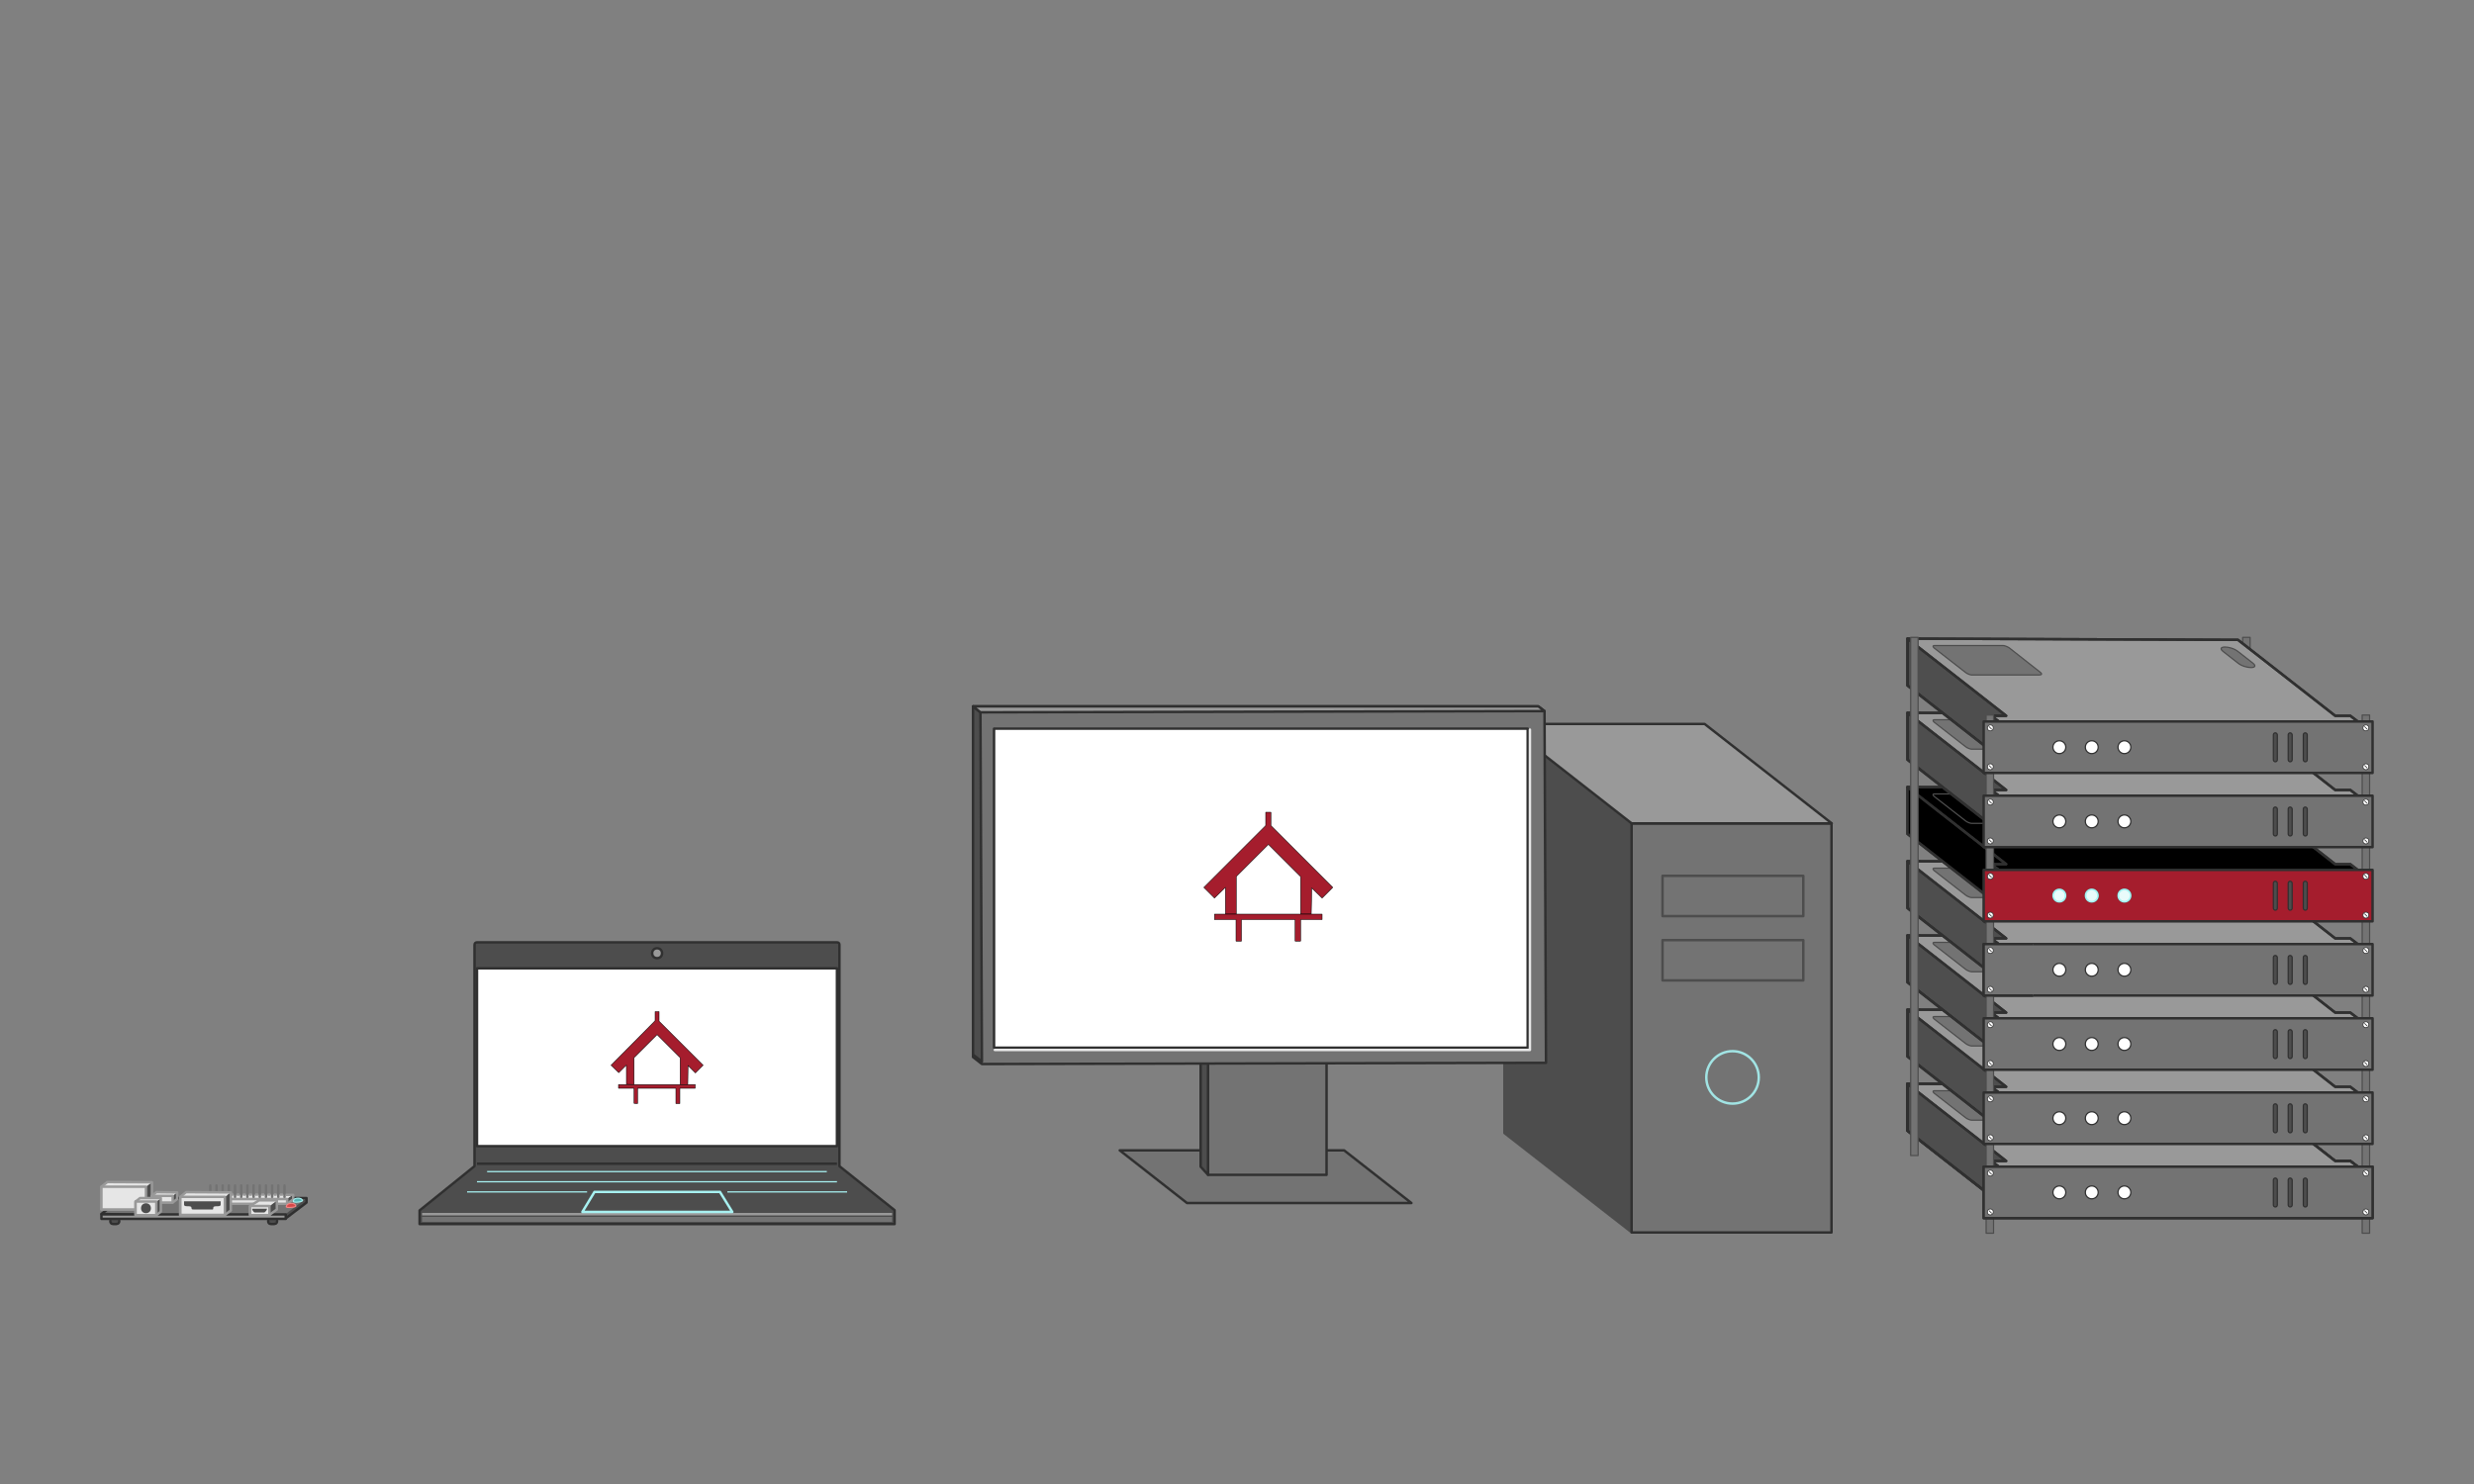 <svg xmlns="http://www.w3.org/2000/svg"
     xmlns:xlink="http://www.w3.org/1999/xlink"
     width="1000" height="600"
     viewBox="0 0 1000 600">
    <rect x="0" y="0" width="1000" height="600" fill="#808080" stroke="none"/>
    <style>/* <![CDATA[ */
      #pi { animation: fadein-pi 20s ease infinite forwards; }
      @keyframes fadein-pi {
       0%, 5%, 100% { opacity: 0; transform: scale(0.8); }
       7% { transform: scale(1); }
       10%, 98% { opacity: 1; }
       100% { opacity: 0; }
      }
      #green-led, #red-led { animation: blink-led 20s linear infinite forwards; }
      @keyframes blink-led {
        0%, 10%, 20%, 30%, 40%, 50%, 60%, 70%, 80%, 90%, 100% {
          stroke-opacity: 0;
          fill-opacity: .5;
        }
        5%, 15%, 25%, 35%, 45%, 55%, 65%, 75%, 85%, 95% {
          stroke-opacity: 1;
          fill-opacity: 1;
        }
      }
      #red-led { animation-delay: 1s; }

      #laptop { animation: fadein-laptop 20s ease infinite forwards; }
      @keyframes fadein-laptop {
       0%, 25% { opacity: 0; transform: scale(0.8); }
       27% { transform: scale(1); }
       30%, 98% { opacity: 1; }
       100% { opacity: 0; }
      }
      #back-keys, #mid-keys, #r-keys, #l-keys, #touchpad, #ring {
        animation: lightup 20s linear infinite forwards;
      }
      @keyframes lightup {
       0%, 27% { opacity: 0; }
       31%, 100% { opacity: 1; }
      }
      #mid-keys { animation-delay: 250ms; }
      #r-keys, #l-keys, #touchpad { animation-delay: 500ms; }
      #ring { animation-delay: 4.5s; }

      #laptop-screen, #pātaka-laptop,
      #pc-screen, #pātaka-pc, #reflection {
       animation: fadein-screen 20s linear infinite forwards;
      }
      @keyframes fadein-screen {
       0%, 28% { opacity: 0; }
       32%, 100% { opacity: 1; }
      }
      #laptop-screen { animation-delay: 0s; }
      #pātaka-laptop { animation-delay: 1s; }

      #pc-screen, #reflection { animation-delay: 4s; }
      #pātaka-pc { animation-delay: 5s; }
      #pc { animation: fadein-pc 20s linear infinite forwards; }
      @keyframes fadein-pc {
       0%, 45% { opacity: 0; transform: scale(0.8); }
       47% { transform: scale(1); }
       50%, 98% { opacity: 1; }
       100% { opacity: 0; }
      }
      #servers { animation: fadein-servers 20s linear infinite forwards; }
      @keyframes fadein-servers {
       0%, 65% { opacity: 0; }
       70%, 98% { opacity: 1; }
       100% { opacity: 0; }
      }
      .focused-server { animation: slot-in 20s ease infinite forwards; }
      @keyframes slot-in {
       0%, 66% { transform: translate(42px, 34px); }
       71%, 100% { transform: translate(0, 0); }
      }
      #light-a, #light-b, #light-c { animation: blink-lights 20s ease infinite forwards; }
      @keyframes blink-lights {
        0%, 60%, 70%, 75%, 85%, 90%, 100% {
          opacity: 0;
        }
        65%,80%,95% {
          opacity: 1;
        }
      }
      #light-b { animation-delay: 500ms }
      #light-c { animation-delay: 1s }
     /* ]]> */</style>
  <g id="pi"
    style="transform-origin: 75px 492.6px 0px;"
     stroke-linejoin="round" stroke-opacity="1">
    <path id="base"
        	fill="#737373"
        	d="M41 491h74.5l8.4-6.6H49.6z"/>
    <path id="base-side"
          fill="#4d4d4d"
          d="M115.5 492.6v-1.8l8.4-6.4v1.8z"/>
    <path id="base-outline"
          fill="none" stroke="#303030"
          d="M41 490.8l74.5 1.8 8.4-6.4v-1.8H49.4z"/>
    <g id="pi-backrow-sides"
       fill="#4d4d4d" stroke="none">
      <path id="backbox-side"
           d="M69.8 486.2v-2.7l1.8-1.4v2.7z"/>
      <path id="l-foot-fill"
         	 d="M44.6 492.6c0 1.4 1 2.3 1.8 2.3s1.8-1 1.8-2.3"/>
      <path id="r-foot-fill"
           d="M108.4 492.6c0 1.4 1 2.3 1.8 2.3s1.8-1 1.8-2.3"/>
      <path id="pinboard-side"
         	 d="M116.1 486.7v-1.9l2.4-1.8v1.8z"/>
      <path id="ethernet-side"
         	 d="M59 489v-9.2l2.4-1.8v9.1z"/>
    </g>
    <g id="pi-foot-outlines"
        fill="none" stroke="#303030" stroke-linecap="round">
      <path id="l-foot"
            d="M44.6 493.6c0 1.4 1 1.3 1.8 1.3s1.8 0 1.8-1.3"/>
      <path id="r-foot"
           	d="M108.4 493.6c0 1.4 1 1.3 1.8 1.3s1.8 0 1.8-1.3"/>
    </g>
    <g id="pi-backrow-tops" fill="#e6e6e6" stroke="none">
      <path id="backbox-top"
          	d="M61.4 483.5h8.4l1.8-1.4h-8.4z"/>
      <path id="ethernet-top"
            d="M41 479.8h18l2.4-1.8-18-.1z"/>
      <path id="pinboard-top"
          	d="M81.3 484.8H116l2.4-1.8-35 .1z"/>
    </g>
    <path id="pi-pin-gaps"
          fill="none" stroke="#999" stroke-linecap="butt"
          d="M93.15 483 h1.2 m1.3,0h1.2 m1.3,0h1.2 m1.3,0h1.2 m1.3,0h1.2 m1.3,0h1.2 m1.3,0h1.2 m1.3,0h1.2 m1.3,0h1.2"/>
    <path id="pi-pins"
          fill="#f5f5f5" stroke="#737373" stroke-linecap="round"
          d="M115 484v-4.7
            m-2.5,0v4.7 m-2.5,0v-4.7
            m-2.5,0v4.7 m-2.5,0v-4.7
            m-2.5,0v4.7 m-2.5,0v-4.7
            m-2.5,0v4.7 m-2.5,0v-4.7
            m-2.5,0v4.7 m-2.5,0v-4.7
            m-2.5,0v4.7 m-2.5,0v-4.7"/>

    <g id="pi-backrow-outlines"
       fill="none" stroke="#999">
      <path id="pinboard-outline"
          	d="M85.2 483l-2.4 1.8v1.8l33.3.1 2.4-1.8v-1.8h-3"/>
      <path id="backbox-outline"
            d="M63.2 482l-1.8 1.5v2.7h8.4l1.8-1.4v-2.7z"/>
      <path id="ethernet-outline"
          	d="M43.4 477.9l-2.4 1.9v9.2h18l2.4-1.9V478z"/>
    </g>
    <g id="pi-backrow-fronts"
       fill="#e6e6e6" stroke="#999" >
      <path id="backbox-front"
          	d="M61.4 483.5v2.7h8.4v-2.7z"/>
      <path id="pinboard-front"
            d="M116.1 484.8H81.3v1.9H116z"/>
      <path id="ethernet-front"
          	d="M41 479.8v9.2h18v-9.2z"/>
    </g>
    <rect id="base-front"
        	width="74.5" height="1.8" x="41" y="491" fill="#999" stroke="#303030"/>
    <g id="pi-frontrow-sides"
       fill="#4d4d4d">
      <path id="dc-side"
            d="M63.2 491.3v-5.5l1.8-1.4v5.5z"/>
      <path id="usb-side"
          	d="M109 491.2v-3.6l3-2.3v3.7z"/>
      <path id="hdmi-side"
          	d="M90.9 491.3v-7.4l2.4-1.8v7.3z"/>
    </g>
    <g id="pi-frontrow-tops"
       fill="#e6e6e6">
      <path id="dc-top"
            d="M54.8 485.8h8.4l1.8-1.4h-8.4z"/>
      <path id="usb-top"
          	d="M101 487.6h8l3-2.3h-7.3z"/>
      <path id="hdmi-top"
            d="M72.8 484h18l2.5-2h-18z"/>
    </g>
    <g id="pi-frontrow-outlines"
       fill="none" stroke="#999">
      <path id="usb-outline"
            d="M104.7 485.3l-3.6 2.3v3.6h7.8l3-2.2v-3.7z"/>
      <path id="dc-outline"
            d="M56.6 484.4l-1.8 1.4v5.5h8.4l1.8-1.4v-5.5z"/>
      <path id="hdmi-outline"
            d="M75.2 482l-2.4 2v7.3h18l2.5-1.9v-7.3z"/>
    </g>
    <g id="pi-frontrow-fronts"
       fill="#e6e6e6" stroke="#999" >
      <rect id="dc-front"
           fill="#e6e6e6" stroke="#999"
           width="8.4" height="5.5" x="54.8" y="485.8"/>
      <rect id="usb-front"
           fill="#e6e6e6" stroke="#999"
           width="7.8" height="3.7" x="101.1" y="487.6" rx="0" ry="0"/>
      <rect id="hdmi-front"
         	width="18" height="7.3" x="72.9" y="483.9"/>
    </g>
    <g id="pi-frontrow-ports"
       fill="#4d4d4d" stroke="none" stroke-linecap="round">
       <circle id="dc-plug"
               fill="#4d4d4d"
             	cx="59" cy="488.5" r="2"/>
      <path id="usb"
          	d="M102.9 490.2h4s1-.7 1-1.5h-6c0 .7.8 1.5 1 1.5z"/>
      <path id="hdmi"
            d="M74.4 485.7v1.3c0 1.4 3 0 3 1.4 0 .7.4.6 1.4.6h6c1.2 0 1.4.2 1.4-.6 0-1.4 3 0 3-1.4v-1.3H74.3z"/>
    </g>
    <g id="leds"
       style="transform-origin: 120px 485.5px 0px;"
       transform="scale(1.5)">
      <path id="green-led"
            fill="#5ab5b5" stroke="#a7f1f1" stroke-width=".3"
          	d="M121.5 485.5c0-1-2.5-.9-2.4 0-.6.5 1.8.5 2.4 0z"/>
      <path id="red-led"
            fill="#d54848" stroke="#f58484" stroke-width=".3"
          	d="M119.7 487c0-1.2-2.5-1-2.5 0-.6.4 1.9.4 2.5 0z"/>
    </g>

  </g>

  <g id="laptop"
     style="transform-origin: 265px 478px 0px;" stroke-linejoin="round">

    <path id="outline"
          fill="#4d4d4d" stroke="#303030" stroke-linecap="butt" stroke-width="1"
			    d="M169.6 489.4v5.5h192v-5.6l-22.3-17.8V382c0-.7-.4-1-1-1H192.8c-.6 0-1 .4-1 1v89.5zm23.2-18.9h145.5"/>
    <path id="front-edge"
          fill="none" stroke="#999" stroke-linecap="butt" stroke-width="1"
			    d="M360.6 490.9h-190"/>
    <path id="edge-shadow"
          fill="none" stroke="#737373" stroke-linecap="butt" stroke-width="2"
			    d="M360.6 493h-190"/>
    <path id="touchpad"
          fill="none" stroke="#a7f1f1" stroke-linecap="butt" stroke-width="1"
			    d="M240.3 481.9H291l5 8.1h-60.6z"/>
    <path id="r-keys"
          fill="none" stroke="#a7f1f1" stroke-linecap="butt" stroke-width=".5"
			    d="M294 481.9h48.4"/>
    <path id="l-keys"
          fill="none" stroke="#a7f1f1" stroke-linecap="butt" stroke-width=".5"
			    d="M188.8 481.9h48.5"/>
    <path id="back-keys"
          fill="none" stroke="#a7f1f1" stroke-linecap="butt" stroke-width=".5"
			    d="M196.9 473.7h137.3"/>
    <path id="mid-keys"
          fill="none" stroke="#a7f1f1" stroke-linecap="butt" stroke-width=".5"
			    d="M192.8 477.8h145.5"/>
    <rect id="laptop-screen"
      	  width="145.5" height="71.9" x="192.8" y="391.5" fill="#fff" stroke="#303030" stroke-linecap="butt" stroke-width="1" rx="0" ry="0"/>
    <circle id="camera"
            cx="265.6" cy="385.4" r="2"
            fill="#999" stroke="#303030" stroke-linecap="butt" stroke-width="1"/>
    <g id="pātaka-laptop"
       fill="#a51d2d" stroke="#000"
       stroke-dashoffset="0" stroke-linecap="round" stroke-width=".2">
      <path d="M253.2 438.4v-7.8l-3.1 3.1-3.1-3 17.8-18V409h1.6v3.9l17.8 17.8-3.1 3.1-3-3-.1 7.7h-3.1v-10.9l-9.3-9.3-9.3 9.3v10.9z"/>
      <path d="M256.3 446.1V440H250v-1.5h31v1.5h-6.2v6.2h-1.6V440h-15.5v6.2z"/>
    </g>
  </g>

  <g id="pc"
     style="transform-origin: 500px 470px 0px;"
     stroke-linejoin="round" stroke-miterlimit="4">
    <g id="tower"
       stroke-linecap="butt" stroke-width="1">
      <path fill="#4d4d4d" stroke="#4d4d4d"
			      d="M659.5 332.9l-51.4-40.2v165.4l51.4 40.1z"/>
      <rect width="80.8" height="165.4" x="659.5" y="332.9"
            fill="#737373" stroke="#303030" ry="0"/>
      <path fill="#999" stroke="#303030"
			      d="M659.5 332.9l-51.4-40.2H689l51.4 40.2z"/>
      <circle id="ring"
              cx="700.3" cy="435.6" r="10.6"
              fill="none" stroke="#a7f1f1" stroke-opacity=".9"/>
      <rect width="56.9" height="16.3" x="672" y="354.1"
            fill="#737373" stroke="#4d4d4d" ry="0"/>
      <rect width="56.9" height="16.3" x="672" y="380.1"
            fill="#737373" stroke="#4d4d4d" ry="0"/>
    </g>
    <g id="stand">
      <g stroke="#303030" stroke-linecap="round" stroke-width="1">
        <path fill="#737373"
			        d="M543.3 465.1h-90.7l27.2 21.3h90.7z"/>
        <path fill="#737373"
			        d="M-536.2 429.2h47.9V475h-47.9z" transform="scale(-1 1)"/>
        <path fill="#4d4d4d"
			        d="M485.3 429.2h3V475l-3-3.3z"/>
      </g>
      <g id="screen-frame"
         stroke="#303030" stroke-linecap="butt" stroke-width="1">
        <path fill="#737373"
			        d="M621.8 285.6H393.3v141.8l3.6 2.8 228-.5-.6-142.2z"/>
        <path fill="#4d4d4d"
			        d="M393.3 285.6v140.8l3.6 2.8-.6-141.2z"/>
        <path fill="#999"
			        d="M396.3 288l228-.5-2.5-1.9H393.3z"/>
      </g>
      <path id="pc-screen"
            fill="#fff" stroke="#303030"
            stroke-linecap="butt" stroke-width="1"
			      d="M401.8 294.6h215.7v129H401.8z"/>
      <path id="reflection"
            fill="none" stroke="#e6e6e6"
            stroke-linecap="round" stroke-width="1"
			      d="M618.4 295v129.5H402.1"/>
      <g id="pātaka-pc"
         fill="#a51d2d" stroke="#000"
         stroke-dashoffset="0" stroke-linecap="round" stroke-width=".2">
        <path	d="M495.3 369.6v-10.8l-4.4 4.3-4.3-4.3 25-25v-5.4h2.1v5.4l25 25-4.3 4.3-4.2-4.1-.2 10.6h-4.3v-15.2l-13-13-13 13v15.2z"/>
        <path	d="M499.6 380.5v-8.7h-8.7v-2.2h43.5v2.2h-8.7v8.7h-2.2v-8.7h-21.7v8.7z"/>
      </g>
    </g>
  </g>


  <g id="servers">
    <g id="server-frame-back"
      fill="#737373" stroke="#4d4d4d"
      stroke-linecap="butt" stroke-linejoin="round" stroke-width=".5">
      <path id="frame-br"
  			    d="M906.5 257.7h3v209.5h-3z"/>
      <path id="frame-fr"
          	d="M954.8 289.1h3v209.5h-3z"/>
      <circle fill="#303030" stroke="none"
              cx="956.3" cy="370" r="1.2" />
      <circle fill="#303030" stroke="none"
              cx="956.3" cy="354.3" r="1.2" />
    </g>
    <g id="template-server-body"
       stroke-linecap="butt" stroke-linejoin="round" stroke-miterlimit="4">
       <path id="server-fill"
       	    stroke="#303030" stroke-width="1"
       	    d="M953 471.7 l-3-2.3 h-6.1 l-39.3,-30.7 l-133.6,-.5 v19l39.9,31.2 z"/>
      <path id="l-side"
      	    fill="#000" fill-opacity=".49" stroke="#303030" stroke-width="1"
      	    d="M771 438.2 v18.9 l39.9 31.2 v-16.6h-3 l-3-2.3 h6z"/>
      <path id="server-top"
      	    fill="none" stroke="#303030" stroke-width="1"
      	    d="M953 471.7l-3-2.3h-6.1l-39.3-30.7-133.6-.5 39.9 31.2h-6l3 2.3z"/>
      <path id="rounded-top-indentation"
      	    fill="#000" fill-opacity=".25" stroke="#4d4d4d" stroke-width=".5"
      	    d="M904.6 443.4c-3-2.4-9-2.4-6 0l6 4.7c3 2.4 9 2.4 6 0z"/>
      <path id="square-top-indentation"
      	    fill="#000" fill-opacity=".25" stroke="#4d4d4d" stroke-width=".5"
      	    d="M781.8 442l12.7 9.9c.6.5 1.9 1 2.4 1h27.3c1.2 0 1.2-.5.6-1l-12.7-10c-.6-.4-1.8-.9-2.4-.9h-27.9c-.6 0-.6.5 0 1z"/>
    </g>

    <use href="#template-server-body"
      fill="#999"/>
    <use href="#template-server-body" y="-30"
      fill="#999"/>
    <use href="#template-server-body" y="-60"
      fill="#999"/>
    <use href="#template-server-body" y="-90"
      fill="#999"/>

    <use href="#template-server-face" y="-90"
         fill="#737373"/>

    <g id="focused-server-body"
       class="focused-server">
      <use href="#template-server-body" x="" y="-120"
        fill="hsl(0, 63%, 56%)"/>
    </g>

    <use href="#template-server-body" y="-150"
      fill="#999"/>
    <use href="#template-server-body" y="-180"
      fill="#999"/>

    <g id="server-frame-front"
       fill="#737373" stroke="#4d4d4d" stroke-linecap="butt" stroke-linejoin="round" stroke-width=".5">
      <path id="frame-bl"
          	d="M772.3 257.7h3v209.5h-3z"/>
      <path id="frame-fl"
          	d="M802.8 289.1h3v209.5h-3z"/>
      <circle fill="#303030" stroke="none"
              cx="804.5" cy="370" r="1.2" />
      <circle fill="#303030" stroke="none"
              cx="804.5" cy="354.3" r="1.2" />
    </g>

    <g id="server-face-overlap"
       stroke="#303030" stroke-linejoin="round">
      <path fill="#737373" stroke-width="1"
            d="M821.8 381.7h-20v20.8h20"/>
      <use xlink:href="#server-screw" x="0" y="-90" />
      <use xlink:href="#server-screw" x="0" y="-105.7" />
    </g>

    <g id="template-server-face"
       stroke="#303030" stroke-linejoin="round">
      <path id="template-server-faceplate"
          	stroke-width="1"
          	d="M959 471.7v20.8H801.8v-20.8z"/>
      <g id="server-screw"
         fill="#fff"
         stroke-width=".3" stroke-linecap="round">
        <circle cx="804.5" cy="490" r="1.2" />
        <path fill="none"
              d="M805 490.5 l-1-1"/>
      </g>
      <use xlink:href="#server-screw" x="0" y="-15.7" />
      <use xlink:href="#server-screw" x="151.8" y="-15.7" />
      <use xlink:href="#server-screw" x="151.8" y="0" />
      <g id="server-lights"
         fill="#fff" stroke-linecap="round" stroke-width=".5">
        <circle cx="832.4" cy="482.1" r="2.6"/>
        <circle cx="845.5" cy="482.1" r="2.6"/>
        <circle cx="858.7" cy="482.1" r="2.6"/>
      </g>
      <g id="front-vents"
         fill="#4d4d4d" stroke-linecap="round" stroke-width=".5" >
        <rect width="1.6" height="11.7" x="931" y="476.3" ry=".8"/>
        <rect width="1.6" height="11.7" x="924.9" y="476.3" ry=".8"/>
        <rect width="1.6" height="11.7" x="918.9" y="476.3" ry=".8"/>
      </g>
    </g>

    <use href="#template-server-face"
         fill="#737373"/>
    <use href="#template-server-face" y="-30"
         fill="#737373"/>
    <use href="#template-server-face" y="-60"
         fill="#737373"/>
    <use href="#template-server-face" y="-150"
         fill="#737373"/>
    <use href="#template-server-face" y="-180"
         fill="#737373"/>

    <g id="focused-server-face"
       class="focused-server">
      <use href="#template-server-face" y="-120"
           fill="#a51d2d" />
      <g id="server-lights"
        stroke="#a7f1f1" fill="#e9fbfb" stroke-linecap="round" stroke-width=".7">
       <circle id="light-a" cx="832.4" cy="362.1" r="2.5"/>
       <circle id="light-b" cx="845.5" cy="362.1" r="2.5"/>
       <circle id="light-c" cx="858.7" cy="362.1" r="2.5"/>
      </g>
    </g>
  </g>

</svg>
